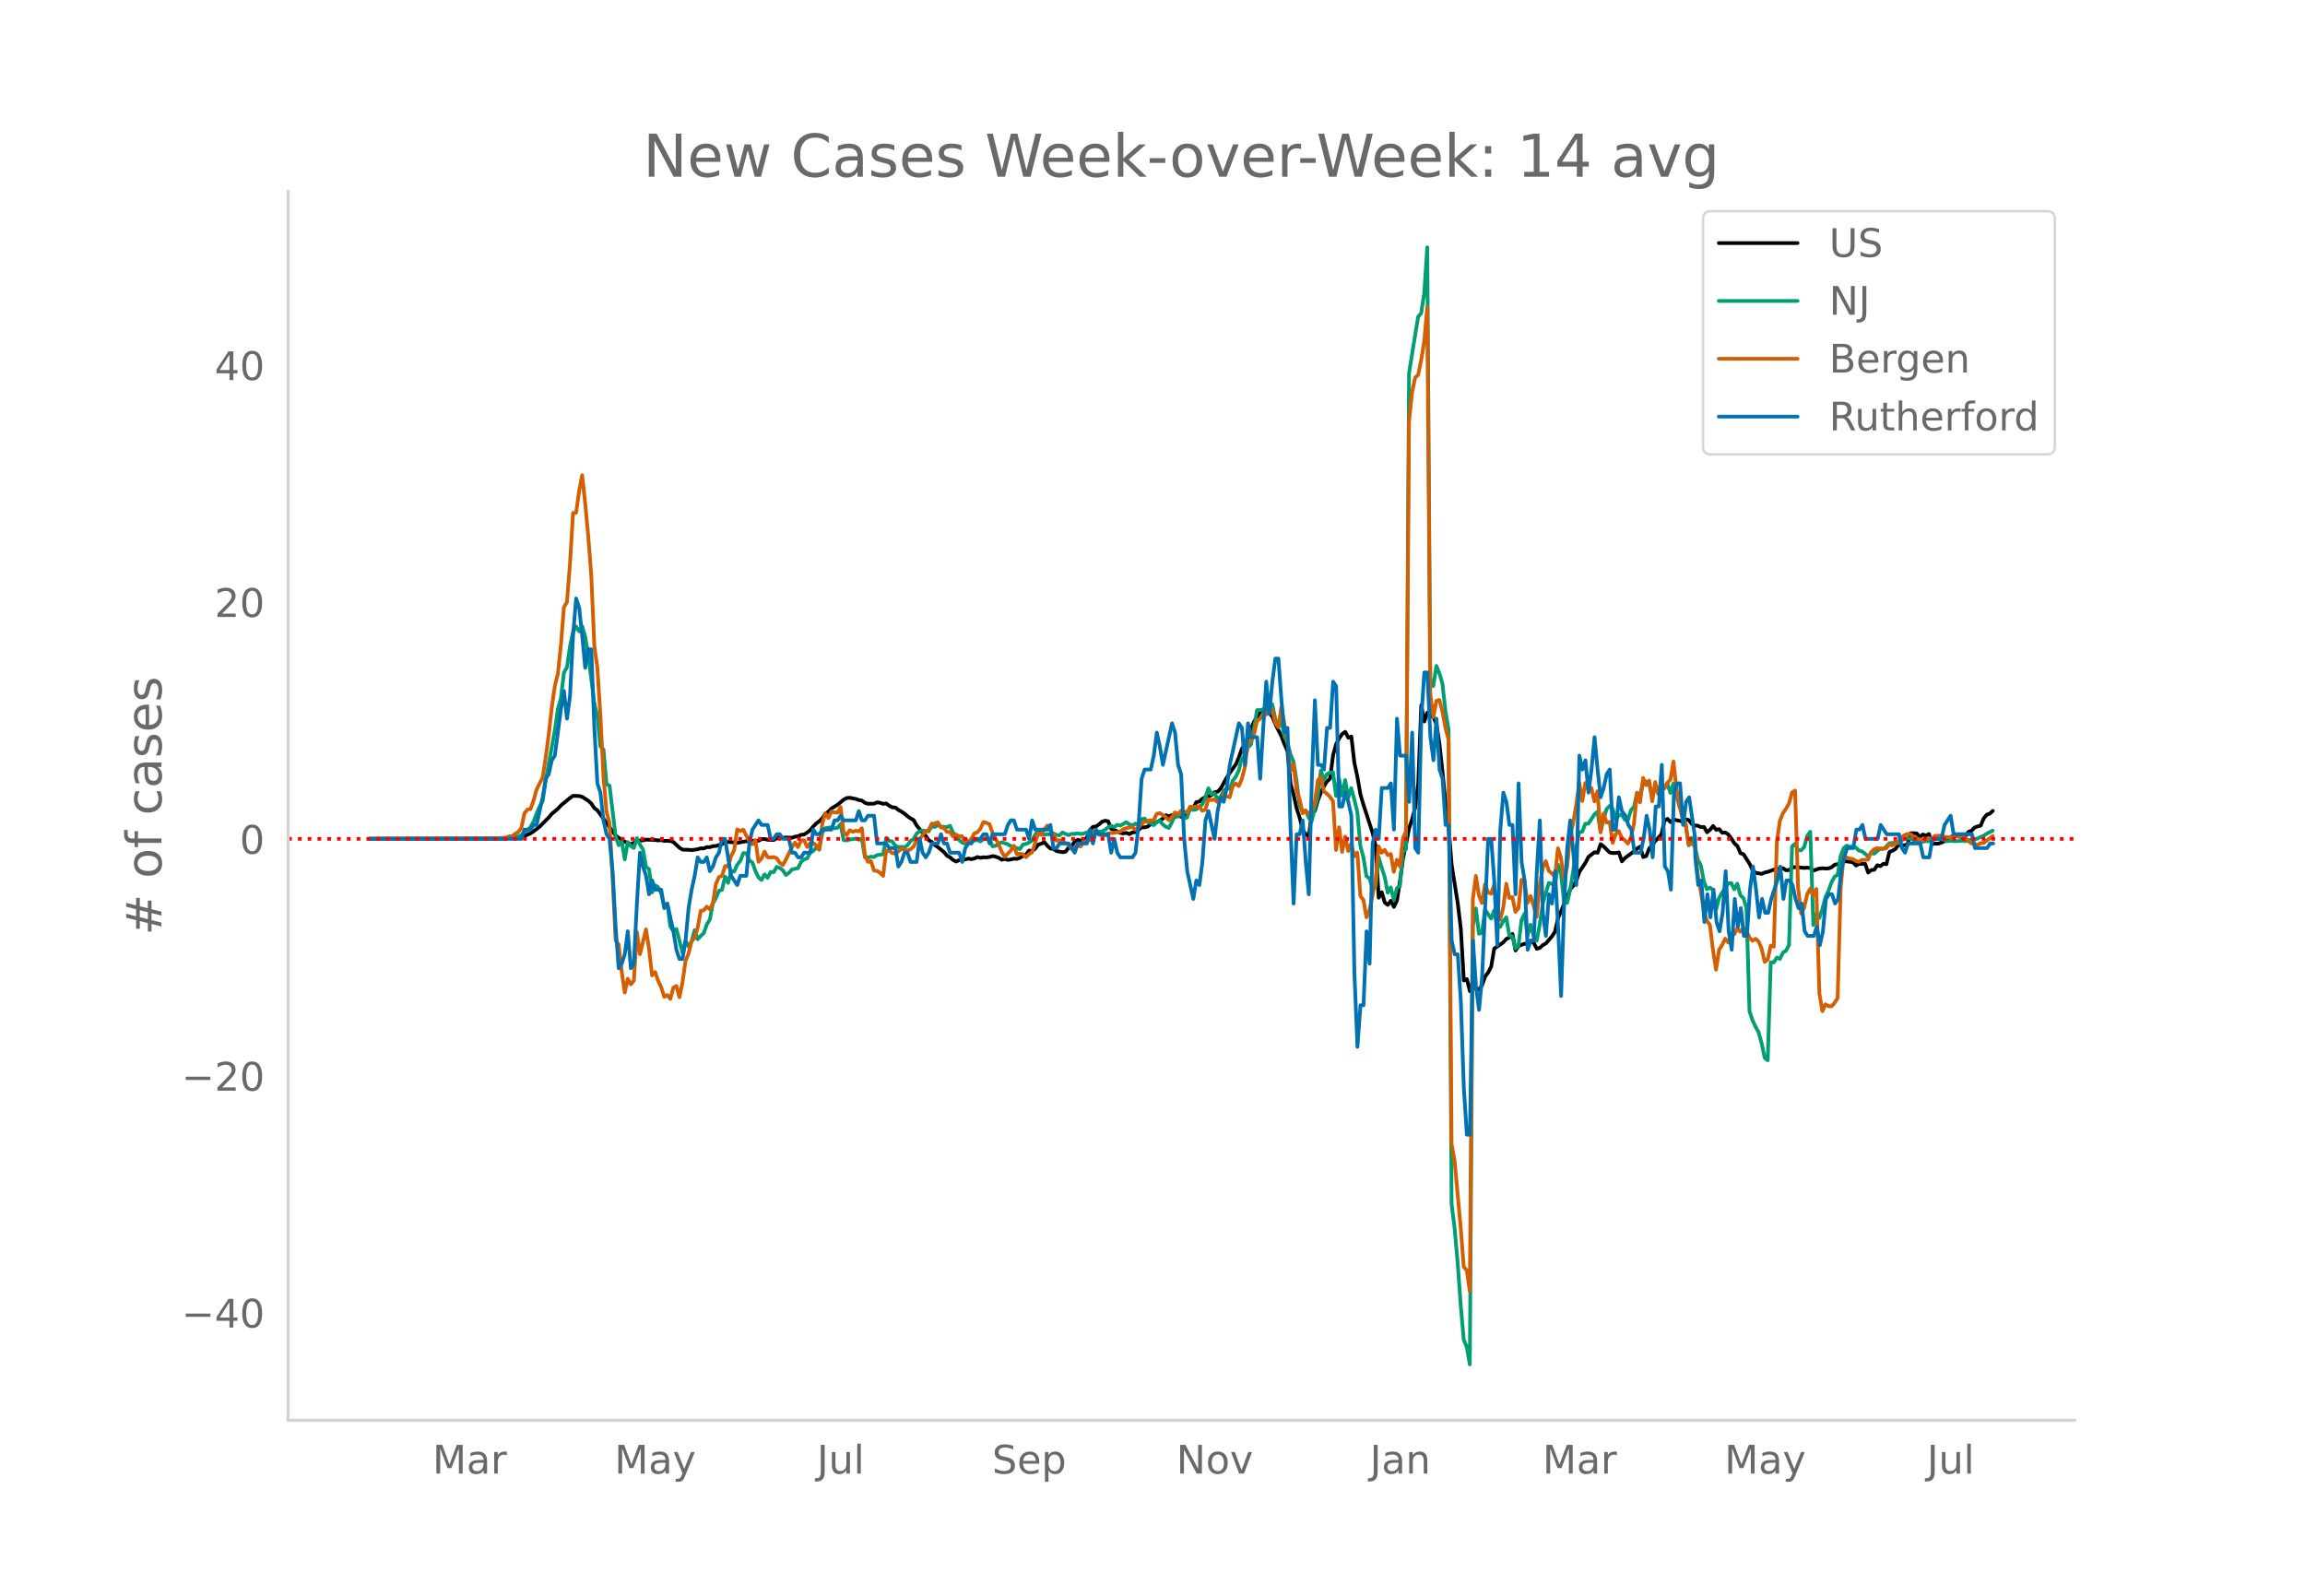 <svg height="864" viewBox="0 0 936 648" width="1248" xmlns="http://www.w3.org/2000/svg" xmlns:xlink="http://www.w3.org/1999/xlink"><defs><style>*{stroke-linecap:butt;stroke-linejoin:round}</style></defs><g id="figure_1"><path d="M0 648h936V0H0z" style="fill:#fff" id="patch_1"/><g id="axes_1"><path d="M117 576.72h725.4V77.76H117z" style="fill:none" id="patch_2"/><path clip-path="url(#p130adaa45c)" d="m149.973 340.626 53.102-.113 6.175-.276 1.234-.116 1.235-.228 1.235-.374 2.47-1.121 1.235-.81 2.47-1.898 3.705-3.75 1.235-1.465 2.47-2.065 1.235-1.355 3.704-3.046 1.235-.857 2.47.086 1.235.335 2.47 1.599 1.235 1.105 1.235 1.876 1.235.885 7.41 10.268 2.47 1.75 2.47 1.372 1.234.295 1.235-.427 1.235-.983 1.235.014 1.235-.1 1.235-.291 3.704.17 1.235.17 1.235-.128 1.235.3 1.235-.025 1.235.089 1.235.423 2.47 2.32 1.235.756 2.47.073 1.235.113 2.47-.341 1.234-.39 1.235.074 1.235-.57 1.235.04 1.235-.416 1.235-.068 2.47-.743 1.235-.716 1.235-.169 2.47.172 1.235.178 3.704-.67 1.235.147 1.235-.337 2.47.037 1.235-.69 1.235-.054 1.235.317 2.47.091 1.235-.752 1.235-.504 1.235.415 1.235-.176 2.47.102 1.234-.438 1.235-.164 1.235-.602 1.235-.123 1.235-.793 1.235-.97 1.235-1.47 1.235-1.272 1.235-.887 1.235-1.207 1.235-1.874 1.235-.78 1.235-1.32 2.47-1.505 2.47-2.063 1.234-.658 1.235-.106 2.47.473 1.235.469 1.235.194 1.235.92 1.235.378 2.47-.037 1.235-.546 1.235.19 1.235.428 1.234-.147 1.235.934 1.235.626 1.235.083 1.235.994 1.235.63 1.235.846 1.235 1.048 1.235.887 1.235.668 1.235 2.209 2.47 2.997 1.235 1.24 1.235 1.764 1.234.747 1.235 1.222 1.235.826 2.47 2.016 1.235 1.514 1.235.602 1.235 1.102 1.235.62 1.235-.602 1.235-.041 1.235-.207 1.235-.367 1.235.25 1.235-.288 1.234-.57 1.235.305 1.235-.214 1.235.058 1.235-.188 1.235-.356 1.235.264 1.235.432 1.235.784 1.235-.334 1.235.404 1.235-.184 1.235-.318 1.235.083 1.235-.427 1.234-.78 1.235-.6 1.235-1.568 1.235.168 1.235-.923 1.235-1.673 1.235-.352 1.235-.666 1.235 1.486 1.235 1.157 1.235.149 1.235.829 2.47.502 1.235-.236 1.234-1.637 1.235-.565 1.235-1.97 1.235-.676 1.235.441 1.235-.53 1.235-.674 1.235-3.076 1.235-1.39 1.235-.146 1.235-.861 1.235-1.07 1.235-.423 1.235.252 1.235 3.068 1.234.415 2.47 1.2 1.235.243 1.235-.249 1.235.55 1.235-.732 1.235-.104 1.235-.908 1.235-1.054 1.235.032 1.235-.312 1.235-.919 1.235-.334 2.47-1.21 1.234-.811 1.235-1.31 1.235.417 1.235-.559 1.235.799 1.235-.737 1.235.688 1.235.02 1.235-.99 1.235-2.297 1.235-.22 1.235-2.47 1.235-.237 1.235-1.132 1.234-.687 1.235-.321 1.235-.473 1.235-1.191 1.235-.204 1.235-1.238 2.47-4.47 1.235-1.898 2.47-3.484 1.235-2.852 1.235-3.511 1.235-1.796 1.235-2.801 1.234-3.57 1.235-2.875 2.47-3.563 2.47-.74 1.235.715 1.235 1.632 1.235 3.017 2.47 4.92 1.235 3.255 1.235 2.773 1.235 13.274 1.235 4.364 1.234 5.613 1.235 3.815 1.235 5.033 1.235 1.623 1.235.924 1.235-9.514 1.235-.855 1.235-4.333 1.235-3.16 1.235-2.492 1.235-2.016 1.235-1.071 1.235-9.63 1.235-4.414 1.235-2.339 1.234-1.776 1.235-.872 1.235 2.4 1.235-.474 1.235 10.704 1.235 5.742 1.235 7.11 1.235 4.198 3.705 11.393 1.235 5.41 1.235 20.872 1.235-2.212 1.235 4.2 1.234.928 1.235-1.67 1.235 2.504 1.235-2.62 1.235-7.917 1.235-9.25 1.235-5.653 1.235-6.51 1.235-3.715 1.235-4.614 1.235-9.788 1.235-31.798 1.235 6.557 1.235-3.594 1.235 1.361 1.234.464 1.235 2.913 1.235 8.198 1.235 11.226 1.235 13.029 1.235 9.2 1.235 15.491 2.47 15.479 1.235 10.294 1.235 21.125 1.235-.567 1.235 4.913 1.235-4.287 1.235 3.272 1.234.323 1.235-1.728 1.235-3.556 1.235-1.634 1.235-2.336 1.235-7.376 2.47-1.664 1.235-.89 1.235-1.379 1.235-.568 1.235-1.455 1.235 6.732 1.235-1.825 2.47-.924 1.234.306 1.235-1.446 1.235.797 1.235 2.406 1.235-.37 1.235-1.127 1.235-.7 2.47-2.87 1.235-1.875 1.235-5.555 1.235-2.746 1.235-3.061 1.235-2.73 1.235-3.16 1.234-1.386 1.235-2.013 1.235-3.657 2.47-3.644 1.235-2.434 2.47-1.867 1.235.235 1.235-3.52 1.235.955 2.47 2.453 1.235.192 1.235-.002 1.234-.23 1.235 3.62 1.235-1.351 3.705-2.73 1.235-1.147 1.235-.737 1.235 4.214 1.235-.414 1.235-3.076 1.235-1.418 1.235-1.612 2.47-2.69 1.234-5.587 1.235-.717 1.235 1.33 1.235-1.047 3.705.806 1.235-.87 1.235.26 1.235 1.655 1.235.564 1.235.092 1.235.592 1.235-.087 1.235 2.165 1.234-1.032 1.235-1.531 1.235 1.553 1.235-.28 1.235 1.498 1.235-.116 1.235.788 1.235 1.678 1.235 1.927 1.235 1.122 1.235 2.885 1.235.422 2.47 3.896 1.235 2.564 1.234 1.082 2.47.412 1.235-.542 1.235-.274 3.705-1.341 1.235.255 1.235-.371 1.235.804 1.235-.053 1.235-.998 1.235-.234 2.47.226 1.234.13 1.235-.114 1.235.174 1.235 1.042 1.235-.497 1.235-.357 1.235-.111 1.235.099 1.235-.038 1.235-.496 1.235-1.027 1.235-.198 1.235-.4 1.235-.773 1.234.05 2.47.337 1.235 1.338 1.235-.634 2.47-.074 1.235 3.565 1.235-1.007 1.235-.133 1.235-1.835 1.235.367 1.235-.964 1.235.188 1.235-5.004 1.234-.48 1.235-.769 1.235-1.653 1.235.229 1.235-.028 1.235-.49 1.235-4.386 1.235-.044 1.235.15 1.235 1.385 1.235-.986 1.235.438 1.235-.647 1.235 4.038 1.235-.144 1.234.063 1.235-.422 1.235-.553 1.235-.858 1.235-.568 1.235-1.027 1.235.146 1.235-.223 1.235 1.159 1.235-.74 1.235-1.761 1.235-.429 1.235-1.282 1.235-.492 1.235-.29 1.234-2.919 1.235-1.543 1.235-.422 1.235-1.115h0" style="fill:none;stroke:#000;stroke-linecap:round;stroke-width:1.5" id="line2d_1"/><path clip-path="url(#p130adaa45c)" d="m149.973 340.624 54.337-.104 3.705-.251 2.47-.623 1.234-.58 1.235-1.165 1.235-.533 1.235-1.605 1.235-2.14 1.235-3.275 1.235-2.843 1.235-2.17 1.235-8.358 3.705-20.368 1.235-8.69 1.235-4.414 1.234-10.37 1.235-2.161 1.235-8.571 1.235-5.86 1.235-2.181 1.235 2 1.235-2.04 1.235 4.279 1.235 7.391 2.47 19.56 1.235 5.283 1.235 12.264 1.235 1.219 1.235 14.105 1.234.635 2.47 20.526 1.235 3.624 1.235-1.686 1.235 7.445 1.235-7 1.235 1.616 1.235.77 1.235-4.023 1.235 2.646 1.235 1.95 1.235 7.066 1.235.986 1.235 9.41 1.234-2.87 1.235.735 1.235 2.592 1.235 5.4 1.235-1.22 1.235 9.218 1.235 1.856 1.235-.866 2.47 9.607 1.235-4.807 1.235 2.37 1.235-2.281 1.235-4.39 1.235 3.67 1.234-1.365 1.235-1.106 1.235-3.547 1.235-2.011 1.235-6.498 1.235-2.212 1.235-2.96 1.235-.374 1.235-5.357 1.235 2.533 1.235-4.734 1.235.162 1.235-2.765 1.235-1.547 1.235-3.195 1.234.043 1.235 2.927 1.235.855 1.235 3.52 1.235 2.53 1.235 1.04 1.235-2.29 1.235 1.435 1.235-2.425 1.235.1 1.235-2.123 1.235.41 1.235.928 1.235 1.915 1.235-.843 1.234-1.37 2.47-.53 1.235-2.548 1.235-1.021 1.235-.402 1.235-2.313 1.235-.74 1.235-1.252 1.235.564 1.235-6.753 1.235-1.767 1.235-.26 1.235.016 1.235.279 1.235-.202 1.234-1.454 1.235 6.428 1.235.167 1.235-.406 1.235-.109 1.235-.263 1.235.48 1.235-.426 1.235 7.554 1.235.105 1.235-.345 1.235.12 1.235-.766 2.47-.328 1.234-6.653 1.235 1.184 1.235.27 1.235 1.664 1.235.63 1.235-.108 1.235.178 1.235-.844 1.235-1.686 1.235-.812 1.235-2.19 1.235-.982 1.235-.247 2.47.298 1.234-2.089 1.235.294 1.235-.72 1.235.546 2.47.244 1.235-.585 1.235 2.855 1.235.97 1.235 1.985 1.235 1.064 1.235.394 1.235-.089 1.235-1.238 1.235.085 1.234-.208 1.235.568 1.235-.924 1.235-.054 1.235.15 1.235 2.808 1.235-.193 1.235-.975 1.235-.433 1.235.314 1.235.452 1.235.762 1.235.29 1.235.55 1.235.347 1.234-1.833 1.235-.27 1.235-.546 1.235-.781 1.235-2.425 1.235-1.435 1.235 1.063 1.235.445 1.235-.27 1.235.092 1.235-.402 1.235.623 1.235.166 1.235-1.176 1.235.607 1.234.472 1.235-.506 1.235.042 1.235-.286 1.235.302 1.235-.14 1.235-.526 1.235-.29 1.235-.166 1.235.012 1.235.197 1.235-.14 1.235-.638 1.235-1.001 1.235-.639 1.234.5 1.235-.925 1.235.367 2.47-1.407 1.235.881 1.235.41 1.235-.707 1.235.839 1.235-2.665 1.235-.248 1.235 1.44 1.235.463 1.235.809 1.235-1.273 1.234-.503 1.235 1.459 1.235.955 1.235.491 1.235-2.305 1.235-2.982 1.235.669 1.235-1.122 1.235 1.907 1.235-.425 1.235-4.092 1.235 1.048 1.235-.255 1.235-1.16 1.235-.813 1.234-2.765 1.235-3.814 1.235 2.382 1.235-.348 1.235 2.209 1.235-.685 1.235-2.638 1.235-.854 1.235.193 1.235-3.342 1.235-1.609 1.235-2.576 1.235-5.005 1.235.07 1.235-4.417 1.234-1.18 1.235-6.563 1.235-7.391 1.235-.035 1.235-.279 1.235-.835 1.235-1.075 1.235-.17 1.235 5.89 1.235 3.249 1.235-2.6 1.235 6.591 1.235 2.387 1.235 4.792 1.235 2.967 1.234 7.805 1.235 10.265 1.235 2.135 1.235-.317 1.235 2.881 1.235 1.431 1.235-5.179 1.235-4.664 1.235-10.68 1.235 3.826 1.235-2.402 1.235-.6 1.235-.139 1.235 9.6 1.235-6.896 1.234 6.757 1.235-6.289 1.235 7.12 1.235-3.844 1.235 4.583 1.235 5.114 1.235 13.811 1.235 4.526 1.235 7.735 1.235.901 1.235 4.07 1.235-.473 1.235-12.288 1.235 4.286 1.235 3.786 1.234 6.429 1.235-2.182 1.235 5.14 1.235-4.861 1.235-.754 1.235-13.774 1.235-1.272 1.235-193.292 3.705-22.936 1.235-1.376 1.235-8.092 1.235-18.685 1.235 175.318 1.234 2.831 1.235-8.188 1.235 3.013 1.235 4.243 1.235 11.31 1.235 7.194 1.235 192.738 1.235 9.925 1.235 13.82 1.235 17.122 1.235 14.253 1.235 2.904 1.235 7.117 1.235-178.091 1.235-7.067 1.234 10.27 1.235-.33 1.235-9.445 2.47 3.62 1.235-3.31 1.235 6.447 1.235.232 1.235-2.27 1.235-1.574 1.235 7.399 1.235.356 1.235 4.811 1.235-1.075 1.235-10.397 1.234-2.587 1.235 8.826 1.235-4.336 1.235 4.564 1.235 1.888 1.235-6.506 1.235-8.656 2.47-8.312 1.235.445 1.235.7 1.235-8.56 1.235 3.49 1.235 11.796 1.235.263 1.235-5.101 1.234-7.775 1.235-9.758 1.235-6.01 1.235-.29 1.235-3.226 1.235.008 2.47-3.795 1.235-1.032 1.235 8.099 1.235-5.075 1.235-4.158 1.235-1.245 1.235 1.18 1.235 4.3 1.234-1.667 1.235-.297 1.235 2.088 1.235.14 1.235-4.023 1.235-1.342 1.235-5.628 1.235.782 1.235-4.502 1.235-.964 1.235 1.16 1.235 4.445 1.235-2.665 1.235 1.5 1.235-1.844 1.234.174 1.235-1.853 1.235 3.733 1.235-3.891 2.47 9.704 1.235 2.444 1.235 4.328 1.235 8.691 1.235-3.052 1.235 2.894 1.235 5.967 1.235 2.333 1.235 6.501 1.235 3.191 1.234-.665 1.235.967 1.235 8.037 1.235-4.865 1.235-2.104 2.47-3.725 1.235-.178 1.235 2.557 1.235-2.275 1.235 4.684 1.235 1.133 1.235 4.027 1.235 41.9 1.235 3.7 1.234 2.654 1.235 2.212 1.235 4.506 1.235 5.868 1.235.998 1.235-39.765 1.235.02 1.235-1.958 1.235.553 1.235-2.54 1.235-.774 1.235-2.305 1.235-40.059 1.235-1.052 1.235 2.626 1.234-.004 1.235-1.288 1.235-4.602 1.235-1.648 1.235 37.873 1.235-4.656 1.235 1.779 1.235-3.729 1.235-4.715 1.235-2.595 1.235-3.446 1.235-2.263 1.235-.723 1.235-7.712 1.235-3.164 1.234-.998 1.235.46 1.235-.058 1.235.39 1.235 1.22 1.235.309 1.235.951 1.235 1.168 1.235-1.435 1.235.267 2.47-2.127 1.235.155 1.235-.882 1.235-1.42 1.234-.054 1.235-.205 1.235.279 1.235-1.103 1.235-.855 1.235-.034 1.235.135 1.235.557 1.235.1 1.235.391 1.235.213 1.235-.286 1.235.104 1.235-.394 1.235-.534 2.47.035 1.234.24 1.235.665 1.235-.194 2.47.143 2.47-.208 1.235.197 2.47-.704 1.235-.02 1.235-.355 1.235-.638 1.234-.476 1.235-.84 2.47-1.253h0" style="fill:none;stroke:#009e73;stroke-linecap:round;stroke-width:1.5" id="line2d_2"/><path clip-path="url(#p130adaa45c)" d="m149.973 340.624 48.162-.11 6.175-.295 1.235-.11 1.235-.516h1.235l1.235-1.032 1.234-.774 1.235-1.622 1.235-5.933 1.235-1.474 1.235-.221 1.235-3.427 1.235-4.496 2.47-4.902 1.235-8.18 1.235-9.25 1.235-11.02 1.235-8.696 1.235-4.902 1.235-11.571 1.234-15.552 1.235-2.063 1.235-15.736 1.235-20.453 1.235-.074 1.235-8.807 1.235-6.45 1.235 11.535 1.235 13.23 1.235 16.067 1.235 28.487 1.235 8.881 1.235 19.458 1.235 24.765 1.235 14.225 1.234 4.643 1.235 22.074 1.235 25.612 1.235 1.548 1.235 10.982 1.235 8.587 1.235-5.602 1.235 2.285 1.235-1.548 1.235-19.716 1.235 8.992 2.47-10.06 1.235 7.96 1.235 10.724 1.234-1.364 1.235 3.575 1.235 2.58 1.235 3.906 1.235-.737 1.235 1.584 1.235-4.532 1.235-.738 1.235 4.57 1.235-6.007 1.235-8.66 1.235-3.059 1.235-4.938 1.235-1.474 1.235-4.017 1.234-6.891 1.235-.221 1.235-1.511 1.235 1.142 1.235-2.653 1.235-7.739 1.235-2.764 1.235-.479 1.235-3.943 1.235.11 1.235-4.2 1.235-2.396 1.235-8.44 1.235.738 1.235-.627 2.47 4.828 1.234 1.142 1.235-1.695 1.235 8.771 1.235-1.29 1.235-2.837 1.235 2.284 1.235.11 1.235-.183 1.235.479 1.235 1.842 1.235.958 1.235-2.21 2.47-5.123 1.234-1.806 1.235 1.843 1.235-2.654 1.235-.147 1.235 2.727 1.235-1.548 1.235-.037 1.235.922 1.235 1.842 1.235-10.76 1.235-4.054 1.235 1.88 1.235-2.654 1.235.368 1.235.074 1.234-2.248 1.235 10.135 1.235 1.216 1.235-1.917 1.235.627 1.235-.442 1.235.22 1.235-1.215 1.235 10.65 1.235 2.985 1.235-.295 1.235 3.833 1.235.147 1.235.774 1.235 1.253 1.234-10.282 1.235.037 1.235.958 1.235.258 1.235-.921 1.235-1.069 1.235.295 1.235.442 1.235-.553 1.235-.995 1.235-2.653 1.235-.368 1.235-1.77 1.235-1.473 1.235-.516 1.234-2.617 1.235.037 1.235-.59 1.235 2.1 1.235.222 1.235 1.548 1.235.074 1.235 1.768 1.235-.663 1.235.627h1.235l1.235 2.248 1.235-.222 1.235-.884 1.235-2.285 1.234-.479 1.235-1.437 1.235-2.727 1.235.331 1.235.59 1.235 3.538 2.47 4.606 1.235 2.985 1.235 2.064 2.47-2.506 1.235-1.953 1.235 3.464 1.235-.258 1.234.184 1.235 1.253 1.235-1.29 1.235-.7 2.47-7.628 1.235.553 1.235-2.248 1.235-1.511 1.235 1.99 1.235 1.327 1.235 2.763 1.235-.147 1.235.184 1.235 1.069 1.234.59 1.235 1.695 1.235-.553 1.235-.737 1.235.258 1.235-2.174 1.235.147 1.235-.553 1.235-3.206 1.235.332 1.235.663 1.235.295 1.235.037 1.235-.81 2.47-.259 2.47-.516 1.234-.958 1.235-.405 2.47-.516 1.235 1.142 1.235-.774 1.235-1.584 1.235-.848 1.235-.405 2.47-.295 1.235-2.543 1.234-.295 1.235.737 1.235.922 1.235 1.216 1.235-1.253 1.235-1.917 1.235.774 1.235-1.437 1.235.442 1.235.185 1.235-2.285 1.235.147 1.235-.22 1.235.073 1.235 1.658 1.234-.368 1.235-4.386 1.235.442 1.235-.294 1.235 1.068 1.235-1.105 1.235-2.432 1.235 1.253 1.235.331 1.235-4.496 1.235-1.105 1.235 1.068 1.235-2.91 1.235-4.755 1.235-10.024 1.234-.663 1.235-2.616 1.235-5.565 1.235-.737 1.235-2.285 1.235.48 1.235-2.433 1.235.553 1.235 5.343 1.235 1.77 1.235-8.219 2.47 13.71 1.235 12.123 1.235-2.506 1.234 10.54 1.235 3.538 1.235 5.749 1.235-1.106 1.235 1.511 1.235-1.842 1.235-2.875 1.235-9.065 1.235-1.511 1.235 5.97 1.235.958 1.235 1.216 1.235 1.843 1.235 19.752 1.235-9.213 1.234 9.987 1.235-6.191 1.235 5.823 1.235-3.022 1.235 5.196 1.235-1.511 1.235 17.652 1.235 1.585 1.235 7.038 1.235-2.985 2.47-12.05 1.235-13.783 1.235 2.617 1.235-1.18 1.234 2.138 1.235-.48 1.235 7.26 1.235-4.9 1.235 2.763 1.235-11.535 1.235-2.763 1.235-166.313 1.235-11.83 1.235-6.044 1.235-1.179 1.235-5.97 1.235-7.665 1.235-13.746 1.235 156.916 1.234 9.508 1.235-6.634 1.235-.405 1.235 4.754 1.235 6.707 1.235 4.606 1.235 164.213 1.235 6.891 2.47 27.123 1.235 15.92 1.235 1.437 1.235 8.44 1.235-159.164 1.235-9.471 1.234 7.886 1.235 3.096 1.235-7.629 1.235 3.354 1.235.516 1.235-3.612 1.235 10.65 1.235 3.538 1.235-4.975 1.235-9.655 1.235 5.786 1.235-.369 1.235 6.007 1.235-1.474 1.235-11.534 1.234.59 1.235 8.733 1.235-2.727 1.235 4.017 1.235 4.459 1.235-12.825 1.235-7.112 1.235-2.727 1.235 4.017 1.235.958 1.235 1.437 1.235-11.608 1.235 3.98 1.235 8.292 1.235-4.68 1.235-12.604 1.234-5.38 1.235-7.113 1.235-9.213 1.235 7.518 1.235-7.334 1.235 2.506 1.235-.479 1.235 5.454 1.235-4.127 1.235 16.73 1.235-7.701 1.235 3.722 1.235-.258 1.235 8.439 1.235-3.575 1.234-1.179 1.235 2.727 1.235.995 1.235 1.364 1.235-2.47 1.235-5.527 1.235-12.677 1.235 3.906 1.235-9.913 1.235 2.911 1.235-1.843 1.235 8.44 1.235-7.85 1.235 4.901 1.235-4.496 1.234 2.138 1.235-2.285 1.235-1.18 1.235-7.406 1.235 11.313 1.235 6.78 1.235 5.344 1.235 2.248 1.235 7.924 1.235-.111 1.235.553 1.235 12.05 1.235 6.707 1.235 8.108 1.235 3.722 1.234 1.842 1.235 10.172 1.235 7.923 1.235-8.07 1.235-1.954 1.235-2.58 1.235 1.511 1.235-3.5 1.235.184 1.235-2.396 1.235 1.364 1.235-1.548 1.235 1.069 1.235 2.874 1.235 1.29 1.234-.81 1.235 1.105 1.235 2.911 1.235 5.344 1.235-.922 1.235-5.675 1.235.442 1.235-42.6 1.235-8.476 1.235-3.096 1.235-1.843 1.235-2.137 1.235-4.46 1.235-.773 1.235 39.579 1.234 10.355 1.235-2.395 1.235-5.49 1.235-2.212 1.235 2.838 1.235-2.727 1.235 42.49 1.235 7.15 1.235-2.802 1.235.7 1.235.111 1.235-1.4 1.235-1.953 1.235-44.554 1.235-13.451 1.234.995 1.235.368 1.235.184 1.235.774 1.235.369 1.235-.774 2.47-.11 1.235-3.096 1.235-1.106 1.235-.479 1.235.369 2.47-.332 1.235-1.585 1.234.443 2.47-1.364 1.235-1.843 1.235-.958 1.235-.479 1.235.11 1.235 1.033 1.235.663 2.47.737 2.47-.848 1.235.258 1.235-1.179 2.47-.11 1.234.516 2.47.184 2.47-.48 1.235.332 1.235-.258 1.235.553 1.235 1.327 1.235.995 1.235.147 1.235.48 1.235-.738 1.234-.073 2.47-1.843 1.235-1.032h0" style="fill:none;stroke:#d55e00;stroke-linecap:round;stroke-width:1.5" id="line2d_3"/><path clip-path="url(#p130adaa45c)" d="M149.973 340.624h61.746l1.235-3.753h2.47l1.235-1.877h1.235l2.47-11.262 1.235-7.508 1.235-1.877 1.235-5.63 1.235-1.877 2.47-18.77 1.234-7.507 1.235 11.261 1.235-9.385 1.235-24.4 1.235-15.015 1.235 3.754 1.235 11.261 1.235 13.139 1.235-7.508h1.235l1.235 31.908 1.235 22.523 1.235 3.754 1.235 11.262 1.235 5.63 1.234 1.877 1.235 13.139 1.235 22.523 1.235 16.893 1.235-1.877 1.235-3.754 1.235-9.385 1.235 15.016 1.235-1.877 1.235-24.4 1.235-20.647 1.235 5.631 1.235 3.754 1.235 7.508 1.235-5.631 1.234 3.754h2.47l1.235 7.507 1.235-1.877 2.47 11.262 1.235 7.508 1.235 3.754h1.235l1.235-7.508 1.235-13.139 1.235-7.507 1.235-5.631 1.235-7.508 1.234 1.877h1.235l1.235-1.877 1.235 5.63 1.235-1.876 1.235-3.754 1.235-1.877 1.235-5.63h1.235l2.47 15.015 2.47 3.754 1.235-3.754h2.47l1.234-13.139 1.235-5.63 2.47-3.754 1.235 1.877h2.47l1.235 5.63h1.235l1.235-1.877h1.235l1.235 1.877h2.47l1.234 5.631h1.235l1.235 1.877h1.235l1.235-1.877h2.47l1.235-9.384 1.235 1.876h1.235l1.235-1.876h3.705l1.235-3.754h1.235l1.234-1.877 1.235 1.877h4.94l1.235-3.754 1.235 3.754h1.235l1.235-1.877h2.47l1.235 11.261h3.704l1.235 1.877h2.47l1.235 7.508 1.235-1.877 1.235-3.754h1.235l1.235 3.754h2.47l1.235-9.385 1.235 5.631 1.235 1.877 1.235-1.877 1.234-3.754h2.47l1.235-3.754 1.235 3.754h1.235l1.235 3.754h3.705l1.235 3.754 1.235-5.63 1.235-1.878h1.235l1.235-1.877h2.47l1.234-1.877h1.235l1.235 3.754 1.235-3.754h4.94l1.235-3.753 1.235-1.877h1.235l1.235 3.754h3.704l1.235 3.753 1.235-7.507 1.235 3.754h4.94l1.235-1.877 1.235 9.384h1.235l1.235-1.877h3.704l2.47 3.754 1.235-3.754h3.705l1.235-5.63 1.235 5.63 1.235-5.63 1.235 1.876h3.705l1.235 7.508 1.234-5.63 1.235 5.63 1.235 1.877h4.94l1.235-1.877 1.235-11.261 1.235-18.77 1.235-3.754h2.47l1.235-5.63 1.235-9.385 1.234 5.63 1.235 7.508 3.705-16.892 1.235 3.754 1.235 13.138 1.235 3.754 1.235 26.277 1.235 13.139 2.47 11.262 1.235-7.508 1.235 1.877 1.235-9.385 1.234-16.892 1.235-3.754 2.47 11.261 1.235-11.261 1.235-5.631 1.235 1.877 1.235-5.63 1.235-9.386 3.705-16.892 1.235 1.877 1.235 15.015 1.235-16.892 1.234 5.63h2.47l1.235 16.893 1.235-20.646 1.235-18.77 1.235 13.14 1.235-13.14 1.235-9.384h1.235l1.235 16.892 1.235 13.139 1.235-1.877 1.235 41.293 1.235 30.03 1.234-28.154h1.235l1.235-5.63 1.235 16.892 1.235 13.139 1.235-46.924 1.235-31.908 1.235 26.277h1.235l1.235 1.877 1.235-16.892h1.235l1.235-18.77 1.235 1.878 1.235 48.8h1.234l1.235-5.63 1.235 3.753 1.235 5.63 1.235 63.816 1.235 30.031 1.235-16.892h1.235l1.235-30.03 1.235 13.138 1.235-48.8 1.235-5.631 1.235 3.753 1.235-20.646h2.47l1.234-1.877 1.235 18.77 1.235-45.047 1.235 15.016h2.47l1.235 18.769 1.235-28.154 1.235 46.923 1.235 1.877 1.235-54.43 1.235-18.77h1.235l1.235 26.277 1.234 9.385 1.235-16.893 1.235 20.646 1.235 3.754 1.235 18.77h1.235l1.235 46.923 1.235 5.63h1.235l1.235 18.77 1.235 35.662 1.235 18.77h1.235l1.235-78.832 1.235 18.77 1.234 9.384 1.235-13.139 2.47-56.308h1.235l1.235 16.893 1.235 26.277 1.235-46.923 1.235-15.016 1.235 3.754 1.235 9.385h1.235l1.235 28.154 1.235-45.047 1.235 31.908 1.234 7.508 1.235 28.154 1.235-3.754h1.235l1.235-28.154 1.235-20.646 1.235 37.538 1.235 9.385 1.235-16.892 1.235 3.753 1.235-13.138 1.235 22.523 1.235 28.154 1.235-37.539 1.235-22.523 1.235-11.261 2.47 26.277 1.234-52.554 1.235 5.63 1.235-3.753 1.235 13.138 1.235-9.385 1.235-13.138 1.235 13.138 1.235 11.262 1.235-3.754 1.235-5.63 1.235-1.878 1.235 24.4h1.235l1.234-13.138 1.235 5.63L660 331.24l1.235 3.754 1.235 1.877 1.235 9.384h2.47l1.235-5.63 1.235-9.385 1.235 5.63 1.235 11.262 1.235-20.646h1.235l1.235-16.893 1.234 41.293 1.235 1.877 1.235 7.508 1.235-39.416 1.235-3.754h1.235l1.235 16.893 1.235-9.385 1.235-1.877 2.47 16.892v7.508l1.235 11.262 1.235-1.877 1.235 16.892 1.235-11.261 1.234 9.384 1.235-11.261 1.235 13.138 1.235 3.754 1.235-7.508 1.235-16.892 1.235 24.4 1.235 7.508 1.235-20.646 1.235 11.261 1.235-7.508 1.235 11.262h1.235l1.235-18.77 1.235-9.384 1.234 9.385 1.235 11.261 1.235-7.507 1.235 5.63h1.235l1.235-5.63 2.47-7.508 1.235-5.631 1.235 13.139 1.235-7.508h1.235l1.235 1.877 1.235 5.63 1.235 3.754 1.234-1.877 1.235 11.262 1.235 1.877h2.47l1.235-3.754 1.235 7.508 1.235-5.63 1.235-13.14 1.235-1.876h1.235l1.235 3.753 1.235-1.876 1.235-11.262 1.235-5.63 1.234-3.755h2.47l1.235-7.507h1.235l1.235-1.877 1.235 5.63h4.94l1.235-5.63 2.47 3.753h4.94l1.234 5.631 1.235 1.877 1.235-3.754h4.94l1.235 5.631h2.47l1.235-7.508h3.704l1.235-5.63 2.47-3.754 1.235 7.507h7.41l1.235 5.631h4.94l1.234-1.877h1.235" style="fill:none;stroke:#0072b2;stroke-linecap:round;stroke-width:1.5" id="line2d_4"/><path clip-path="url(#p130adaa45c)" d="M117 340.624h725.4" style="fill:none;stroke:red;stroke-dasharray:1.5,2.475;stroke-dashoffset:0;stroke-width:1.5" id="line2d_5"/><path d="M117 576.72V77.76" style="fill:none;stroke:#d3d3d3;stroke-linecap:square;stroke-linejoin:miter;stroke-width:1.25" id="patch_3"/><path d="M117 576.72h725.4" style="fill:none;stroke:#d3d3d3;stroke-linecap:square;stroke-linejoin:miter;stroke-width:1.25" id="patch_4"/><g id="matplotlib.axis_1"><g id="xtick_1"><g style="fill:#696969" transform="matrix(.16 0 0 -.16 175.632 598.378)" id="text_1"><defs><path d="M9.813 72.906h14.703l18.593-49.61 18.703 49.61h14.704V0H66.89v64.016l-18.797-50h-9.907l-18.796 50V0H9.813z" id="DejaVuSans-77"/><path d="M34.281 27.484q-10.89 0-15.093-2.484-4.204-2.484-4.204-8.5 0-4.781 3.157-7.594 3.156-2.797 8.562-2.797 7.485 0 12 5.297 4.516 5.297 4.516 14.078v2zm17.922 3.72V0H43.22v8.297Q40.14 3.328 35.547.953q-4.594-2.375-11.234-2.375-8.391 0-13.36 4.719Q6 8.016 6 15.922q0 9.219 6.172 13.906 6.187 4.688 18.437 4.688h12.61v.89q0 6.203-4.078 9.594-4.078 3.39-11.453 3.39-4.688 0-9.141-1.124-4.438-1.125-8.531-3.375v8.312q4.921 1.906 9.562 2.844 4.64.953 9.031.953 11.875 0 17.735-6.156 5.86-6.14 5.86-18.64z" id="DejaVuSans-97"/><path d="M41.11 46.297q-1.516.875-3.297 1.281Q36.03 48 33.89 48q-7.625 0-11.703-4.953-4.079-4.953-4.079-14.234V0H9.08v54.688h9.03v-8.5q2.844 4.984 7.375 7.39Q30.031 56 36.531 56q.922 0 2.047-.125 1.125-.11 2.484-.36z" id="DejaVuSans-114"/></defs><use xlink:href="#DejaVuSans-77"/><use x="86.279" xlink:href="#DejaVuSans-97"/><use x="147.559" xlink:href="#DejaVuSans-114"/></g></g><g id="xtick_2"><g style="fill:#696969" transform="matrix(.16 0 0 -.16 249.516 598.378)" id="text_2"><defs><path d="M32.172-5.078q-3.797-9.766-7.422-12.735-3.61-2.984-9.656-2.984H7.906v7.516h5.282q3.703 0 5.75 1.765Q21-9.766 23.483-3.219l1.61 4.094-22.11 53.813H12.5l17.094-42.766 17.093 42.766h9.516z" id="DejaVuSans-121"/></defs><use xlink:href="#DejaVuSans-77"/><use x="86.279" xlink:href="#DejaVuSans-97"/><use x="147.559" xlink:href="#DejaVuSans-121"/></g></g><g id="xtick_3"><g style="fill:#696969" transform="matrix(.16 0 0 -.16 331.735 598.378)" id="text_3"><defs><path d="M9.813 72.906h9.859V5.078q0-13.187-5-19.14-5-5.954-16.094-5.954h-3.75v8.297h3.078q6.531 0 9.219 3.672Q9.813-4.39 9.813 5.078z" id="DejaVuSans-74"/><path d="M8.5 21.578v33.11h8.984V21.922q0-7.766 3.016-11.656 3.031-3.875 9.094-3.875 7.265 0 11.484 4.64 4.234 4.64 4.234 12.656v31h8.985V0h-8.984v8.406Q42.047 3.422 37.718 1q-4.313-2.422-10.032-2.422-9.421 0-14.312 5.86Q8.5 10.296 8.5 21.578zM31.11 56z" id="DejaVuSans-117"/><path d="M9.422 75.984h8.984V0H9.422z" id="DejaVuSans-108"/></defs><use xlink:href="#DejaVuSans-74"/><use x="29.492" xlink:href="#DejaVuSans-117"/><use x="92.871" xlink:href="#DejaVuSans-108"/></g></g><g id="xtick_4"><g style="fill:#696969" transform="matrix(.16 0 0 -.16 402.873 598.378)" id="text_4"><defs><path d="M53.516 70.516V60.89q-5.61 2.687-10.594 4-4.984 1.328-9.625 1.328-8.047 0-12.422-3.125t-4.375-8.89q0-4.845 2.906-7.313 2.907-2.453 11.016-3.97l5.953-1.218q11.031-2.11 16.281-7.406 5.25-5.297 5.25-14.172 0-10.61-7.11-16.078-7.093-5.469-20.812-5.469-5.172 0-11.015 1.172Q13.14.922 6.89 3.219v10.156q6-3.36 11.765-5.078 5.766-1.703 11.328-1.703 8.438 0 13.032 3.312 4.593 3.328 4.593 9.485 0 5.359-3.297 8.39-3.296 3.032-10.812 4.547L27.484 33.5q-11.03 2.188-15.968 6.875-4.922 4.688-4.922 13.047 0 9.672 6.812 15.234 6.813 5.563 18.766 5.563 5.14 0 10.453-.938 5.328-.922 10.89-2.765z" id="DejaVuSans-83"/><path d="M56.203 29.594v-4.39H14.891q.593-9.282 5.593-14.142 5-4.859 13.938-4.859 5.172 0 10.031 1.266 4.86 1.265 9.656 3.812v-8.5Q49.266.734 44.187-.344 39.11-1.422 33.892-1.422q-13.094 0-20.735 7.61-7.64 7.625-7.64 20.625 0 13.421 7.25 21.296Q20.016 56 32.328 56q11.031 0 17.453-7.11 6.422-7.093 6.422-19.296zm-8.984 2.64q-.094 7.36-4.125 11.75-4.032 4.407-10.672 4.407-7.516 0-12.031-4.25-4.516-4.25-5.203-11.97z" id="DejaVuSans-101"/><path d="M18.11 8.203v-29H9.077v75.484h9.031v-8.296q2.844 4.875 7.157 7.234Q29.594 56 35.594 56q9.968 0 16.187-7.906 6.235-7.907 6.235-20.797T51.78 6.484q-6.218-7.906-16.187-7.906-6 0-10.328 2.375-4.313 2.375-7.157 7.25zm30.578 19.094q0 9.906-4.079 15.547-4.078 5.64-11.203 5.64-7.14 0-11.218-5.64-4.079-5.64-4.079-15.547 0-9.906 4.078-15.547 4.079-5.64 11.22-5.64 7.124 0 11.202 5.64t4.078 15.547z" id="DejaVuSans-112"/></defs><use xlink:href="#DejaVuSans-83"/><use x="63.477" xlink:href="#DejaVuSans-101"/><use x="125" xlink:href="#DejaVuSans-112"/></g></g><g id="xtick_5"><g style="fill:#696969" transform="matrix(.16 0 0 -.16 477.67 598.378)" id="text_5"><defs><path d="M9.813 72.906h13.28l32.329-60.984v60.984h9.562V0h-13.28L19.39 60.984V0H9.813z" id="DejaVuSans-78"/><path d="M30.61 48.39q-7.22 0-11.422-5.64-4.204-5.64-4.204-15.453 0-9.813 4.172-15.453 4.188-5.64 11.453-5.64 7.188 0 11.375 5.655 4.203 5.672 4.203 15.438 0 9.719-4.203 15.406-4.187 5.688-11.375 5.688zm0 7.61q11.718 0 18.406-7.625 6.703-7.61 6.703-21.078 0-13.422-6.703-21.078-6.688-7.64-18.407-7.64-11.765 0-18.437 7.64-6.656 7.656-6.656 21.078 0 13.469 6.656 21.078Q18.844 56 30.609 56z" id="DejaVuSans-111"/><path d="M2.984 54.688H12.5L29.594 8.797l17.093 45.89h9.516L35.687 0H23.485z" id="DejaVuSans-118"/></defs><use xlink:href="#DejaVuSans-78"/><use x="74.805" xlink:href="#DejaVuSans-111"/><use x="135.986" xlink:href="#DejaVuSans-118"/></g></g><g id="xtick_6"><g style="fill:#696969" transform="matrix(.16 0 0 -.16 556.283 598.378)" id="text_6"><defs><path d="M54.89 33.016V0h-8.984v32.719q0 7.765-3.031 11.61-3.031 3.858-9.078 3.858-7.281 0-11.484-4.64-4.204-4.625-4.204-12.64V0H9.08v54.688h9.03v-8.5q3.235 4.937 7.594 7.374Q30.078 56 35.797 56q9.422 0 14.25-5.828 4.844-5.828 4.844-17.156z" id="DejaVuSans-110"/></defs><use xlink:href="#DejaVuSans-74"/><use x="29.492" xlink:href="#DejaVuSans-97"/><use x="90.771" xlink:href="#DejaVuSans-110"/></g></g><g id="xtick_7"><g style="fill:#696969" transform="matrix(.16 0 0 -.16 626.383 598.378)" id="text_7"><use xlink:href="#DejaVuSans-77"/><use x="86.279" xlink:href="#DejaVuSans-97"/><use x="147.559" xlink:href="#DejaVuSans-114"/></g></g><g id="xtick_8"><g style="fill:#696969" transform="matrix(.16 0 0 -.16 700.267 598.378)" id="text_8"><use xlink:href="#DejaVuSans-77"/><use x="86.279" xlink:href="#DejaVuSans-97"/><use x="147.559" xlink:href="#DejaVuSans-121"/></g></g><g id="xtick_9"><g style="fill:#696969" transform="matrix(.16 0 0 -.16 782.486 598.378)" id="text_9"><use xlink:href="#DejaVuSans-74"/><use x="29.492" xlink:href="#DejaVuSans-117"/><use x="92.871" xlink:href="#DejaVuSans-108"/></g></g></g><g id="matplotlib.axis_2"><g id="ytick_1"><g style="fill:#696969" transform="matrix(.16 0 0 -.16 73.733 539.083)" id="text_10"><defs><path d="M10.594 35.5h62.593v-8.297H10.594z" id="DejaVuSans-8722"/><path d="M37.797 64.313 12.89 25.39h24.906zm-2.594 8.593H47.61V25.391h10.407v-8.203H47.609V0h-9.812v17.188H4.89v9.515z" id="DejaVuSans-52"/><path d="M31.781 66.406q-7.61 0-11.453-7.5Q16.5 51.422 16.5 36.375q0-14.984 3.828-22.484 3.844-7.5 11.453-7.5 7.672 0 11.5 7.5 3.844 7.5 3.844 22.484 0 15.047-3.844 22.531-3.828 7.5-11.5 7.5zm0 7.813q12.266 0 18.735-9.703 6.468-9.688 6.468-28.141 0-18.406-6.468-28.11-6.47-9.687-18.735-9.687-12.25 0-18.718 9.688-6.47 9.703-6.47 28.109 0 18.453 6.47 28.14Q19.53 74.22 31.78 74.22z" id="DejaVuSans-48"/></defs><use xlink:href="#DejaVuSans-8722"/><use x="83.789" xlink:href="#DejaVuSans-52"/><use x="147.412" xlink:href="#DejaVuSans-48"/></g></g><g id="ytick_2"><g style="fill:#696969" transform="matrix(.16 0 0 -.16 73.733 442.893)" id="text_11"><defs><path d="M19.188 8.297h34.421V0H7.33v8.297q5.609 5.812 15.296 15.594 9.703 9.797 12.188 12.64 4.734 5.313 6.609 9 1.89 3.688 1.89 7.25 0 5.813-4.078 9.469-4.078 3.672-10.625 3.672-4.64 0-9.797-1.61-5.14-1.609-11-4.89v9.969Q13.767 71.78 18.938 73q5.188 1.219 9.485 1.219 11.328 0 18.062-5.672 6.735-5.656 6.735-15.125 0-4.5-1.688-8.531-1.672-4.016-6.125-9.485-1.218-1.422-7.765-8.187-6.532-6.766-18.453-18.922z" id="DejaVuSans-50"/></defs><use xlink:href="#DejaVuSans-8722"/><use x="83.789" xlink:href="#DejaVuSans-50"/><use x="147.412" xlink:href="#DejaVuSans-48"/></g></g><g id="ytick_3"><use xlink:href="#DejaVuSans-48" style="fill:#696969" transform="matrix(.16 0 0 -.16 97.32 346.703)" id="text_12"/></g><g id="ytick_4"><g style="fill:#696969" transform="matrix(.16 0 0 -.16 87.14 250.513)" id="text_13"><use xlink:href="#DejaVuSans-50"/><use x="63.623" xlink:href="#DejaVuSans-48"/></g></g><g id="ytick_5"><g style="fill:#696969" transform="matrix(.16 0 0 -.16 87.14 154.324)" id="text_14"><use xlink:href="#DejaVuSans-52"/><use x="63.623" xlink:href="#DejaVuSans-48"/></g></g><g style="fill:#696969" transform="matrix(0 -.2 -.2 0 65.573 379.813)" id="text_15"><defs><path d="M51.125 44H36.922l-4.11-16.313h14.313zm-7.328 27.781-5.078-20.265h14.265L58.11 71.78h7.813L60.89 51.516h15.234V44h-17.14l-4-16.313h15.53V20.22H53.079L48 0h-7.813l5.032 20.219H30.906L25.875 0h-7.86l5.079 20.219H7.719v7.468h17.187L29 44H13.281v7.516h17.625l4.985 20.265z" id="DejaVuSans-35"/><path d="M37.11 75.984V68.5h-8.594q-4.828 0-6.72-1.953-1.874-1.953-1.874-7.031v-4.828h14.797v-6.985H19.922V0H10.89v47.703H2.297v6.984h8.594V58.5q0 9.125 4.25 13.297 4.25 4.187 13.468 4.187z" id="DejaVuSans-102"/><path d="M48.781 52.594v-8.407q-3.812 2.11-7.64 3.157-3.828 1.047-7.735 1.047-8.75 0-13.593-5.547-4.829-5.532-4.829-15.547 0-10.016 4.829-15.563 4.843-5.53 13.593-5.53 3.907 0 7.735 1.046 3.828 1.047 7.64 3.156V2.094Q45.016.344 40.984-.531q-4.015-.89-8.562-.89-12.36 0-19.64 7.765-7.266 7.765-7.266 20.953 0 13.375 7.343 21.031Q20.22 56 33.016 56q4.14 0 8.093-.86 3.953-.843 7.672-2.546z" id="DejaVuSans-99"/><path d="M44.281 53.078v-8.5q-3.797 1.953-7.906 2.922-4.094.984-8.5.984-6.688 0-10.031-2.047-3.344-2.046-3.344-6.156 0-3.125 2.39-4.906 2.391-1.781 9.626-3.39l3.078-.688q9.562-2.047 13.593-5.781 4.032-3.735 4.032-10.422 0-7.625-6.032-12.078-6.03-4.438-16.578-4.438-4.39 0-9.156.86Q10.688.296 5.422 2v9.281q4.984-2.594 9.812-3.89 4.829-1.282 9.579-1.282 6.343 0 9.75 2.172 3.421 2.172 3.421 6.125 0 3.656-2.468 5.61-2.453 1.953-10.813 3.765l-3.125.735q-8.344 1.75-12.062 5.39-3.704 3.64-3.704 9.985 0 7.718 5.47 11.906Q16.75 56 26.811 56q4.97 0 9.36-.734 4.406-.72 8.11-2.188z" id="DejaVuSans-115"/></defs><use xlink:href="#DejaVuSans-35"/><use x="83.789" xlink:href="#DejaVuSans-32"/><use x="115.576" xlink:href="#DejaVuSans-111"/><use x="176.758" xlink:href="#DejaVuSans-102"/><use x="211.963" xlink:href="#DejaVuSans-32"/><use x="243.75" xlink:href="#DejaVuSans-99"/><use x="298.73" xlink:href="#DejaVuSans-97"/><use x="360.01" xlink:href="#DejaVuSans-115"/><use x="412.109" xlink:href="#DejaVuSans-101"/><use x="473.633" xlink:href="#DejaVuSans-115"/></g></g><g style="fill:#696969" transform="matrix(.24 0 0 -.24 261.11 71.76)" id="text_16"><defs><path d="M4.203 54.688h8.985l11.234-42.672 11.172 42.672h10.593l11.235-42.672 11.187 42.672h8.985L63.28 0H52.688L40.922 44.828 29.109 0H18.5z" id="DejaVuSans-119"/><path d="M64.406 67.281v-10.39q-4.984 4.64-10.625 6.922-5.64 2.296-11.984 2.296-12.5 0-19.14-7.64-6.641-7.64-6.641-22.094 0-14.406 6.64-22.047 6.64-7.64 19.14-7.64 6.345 0 11.985 2.296 5.64 2.297 10.625 6.938V5.609Q59.234 2.094 53.437.33q-5.78-1.75-12.218-1.75-16.563 0-26.094 10.124-9.516 10.14-9.516 27.672 0 17.578 9.516 27.703 9.531 10.14 26.094 10.14 6.531 0 12.312-1.734 5.797-1.734 10.875-5.203z" id="DejaVuSans-67"/><path d="M3.328 72.906h9.953L28.61 11.281l15.282 61.625h11.093l15.328-61.625 15.282 61.625h10.015L77.297 0H64.89L49.516 63.281 33.984 0H21.578z" id="DejaVuSans-87"/><path d="M9.078 75.984h9.031V31.11l26.813 23.578H56.39l-29-25.578L57.625 0H45.906L18.11 26.703V0H9.08z" id="DejaVuSans-107"/><path d="M4.89 31.39h26.313v-8H4.891z" id="DejaVuSans-45"/><path d="M11.719 12.406h10.297V0H11.719zm0 39.297h10.297v-12.39H11.719z" id="DejaVuSans-58"/><path d="M12.406 8.297h16.11v55.625l-17.532-3.516v8.985l17.438 3.515h9.86V8.296H54.39V0H12.406z" id="DejaVuSans-49"/><path d="M45.406 27.984q0 9.766-4.031 15.125-4.016 5.375-11.297 5.375-7.219 0-11.25-5.375-4.031-5.359-4.031-15.125 0-9.718 4.031-15.093t11.25-5.375q7.281 0 11.297 5.375 4.031 5.375 4.031 15.093zm8.985-21.203q0-13.953-6.203-20.765Q42-20.797 29.203-20.797q-4.734 0-8.937.703-4.203.703-8.157 2.172v8.735q3.954-2.141 7.813-3.157 3.86-1.031 7.86-1.031 8.843 0 13.234 4.61 4.39 4.609 4.39 13.937v4.453q-2.781-4.844-7.125-7.234Q33.938 0 27.875 0 17.828 0 11.672 7.656q-6.156 7.672-6.156 20.328 0 12.688 6.156 20.344Q17.828 56 27.875 56q6.063 0 10.406-2.39 4.344-2.391 7.125-7.22v8.297h8.985z" id="DejaVuSans-103"/></defs><use xlink:href="#DejaVuSans-78"/><use x="74.805" xlink:href="#DejaVuSans-101"/><use x="136.328" xlink:href="#DejaVuSans-119"/><use x="218.115" xlink:href="#DejaVuSans-32"/><use x="249.902" xlink:href="#DejaVuSans-67"/><use x="319.727" xlink:href="#DejaVuSans-97"/><use x="381.006" xlink:href="#DejaVuSans-115"/><use x="433.105" xlink:href="#DejaVuSans-101"/><use x="494.629" xlink:href="#DejaVuSans-115"/><use x="546.729" xlink:href="#DejaVuSans-32"/><use x="578.516" xlink:href="#DejaVuSans-87"/><use x="671.518" xlink:href="#DejaVuSans-101"/><use x="733.041" xlink:href="#DejaVuSans-101"/><use x="794.564" xlink:href="#DejaVuSans-107"/><use x="852.475" xlink:href="#DejaVuSans-45"/><use x="890.434" xlink:href="#DejaVuSans-111"/><use x="951.615" xlink:href="#DejaVuSans-118"/><use x="1010.795" xlink:href="#DejaVuSans-101"/><use x="1072.318" xlink:href="#DejaVuSans-114"/><use x="1107.057" xlink:href="#DejaVuSans-45"/><use x="1139.141" xlink:href="#DejaVuSans-87"/><use x="1232.143" xlink:href="#DejaVuSans-101"/><use x="1293.666" xlink:href="#DejaVuSans-101"/><use x="1355.189" xlink:href="#DejaVuSans-107"/><use x="1413.1" xlink:href="#DejaVuSans-58"/><use x="1446.791" xlink:href="#DejaVuSans-32"/><use x="1478.578" xlink:href="#DejaVuSans-49"/><use x="1542.201" xlink:href="#DejaVuSans-52"/><use x="1605.824" xlink:href="#DejaVuSans-32"/><use x="1637.611" xlink:href="#DejaVuSans-97"/><use x="1698.891" xlink:href="#DejaVuSans-118"/><use x="1758.07" xlink:href="#DejaVuSans-103"/></g><g id="legend_1"><path d="M694.75 184.5H831.2q3.2 0 3.2-3.2V88.96q0-3.2-3.2-3.2H694.75q-3.2 0-3.2 3.2v92.34q0 3.2 3.2 3.2z" style="fill:none;opacity:.8;stroke:#ccc;stroke-linejoin:miter" id="patch_5"/><path d="M697.95 98.718h32" style="fill:none;stroke:#000;stroke-linecap:round;stroke-width:1.5" id="line2d_6"/><g style="fill:#696969" transform="matrix(.16 0 0 -.16 742.75 104.317)" id="text_17"><defs><path d="M8.688 72.906h9.921V28.61q0-11.718 4.235-16.875 4.25-5.14 13.781-5.14 9.469 0 13.719 5.14 4.25 5.157 4.25 16.875v44.297H64.5V27.391q0-14.25-7.063-21.532-7.046-7.28-20.812-7.28-13.828 0-20.89 7.28-7.047 7.282-7.047 21.532z" id="DejaVuSans-85"/></defs><use xlink:href="#DejaVuSans-85"/><use x="73.193" xlink:href="#DejaVuSans-83"/></g><path d="M697.95 122.203h32" style="fill:none;stroke:#009e73;stroke-linecap:round;stroke-width:1.5" id="line2d_8"/><g style="fill:#696969" transform="matrix(.16 0 0 -.16 742.75 127.802)" id="text_18"><use xlink:href="#DejaVuSans-78"/><use x="74.805" xlink:href="#DejaVuSans-74"/></g><path d="M697.95 145.688h32" style="fill:none;stroke:#d55e00;stroke-linecap:round;stroke-width:1.5" id="line2d_10"/><g style="fill:#696969" transform="matrix(.16 0 0 -.16 742.75 151.287)" id="text_19"><defs><path d="M19.672 34.813V8.108H35.5q7.953 0 11.781 3.297 3.844 3.297 3.844 10.078 0 6.844-3.844 10.078-3.828 3.25-11.781 3.25zm0 29.984V42.828h14.61q7.218 0 10.75 2.703 3.546 2.719 3.546 8.282 0 5.515-3.547 8.25-3.531 2.734-10.75 2.734zm-9.86 8.11h25.204q11.28 0 17.375-4.688Q58.5 63.53 58.5 54.89q0-6.703-3.125-10.657-3.125-3.953-9.188-4.922 7.282-1.562 11.313-6.53 4.031-4.954 4.031-12.376 0-9.765-6.64-15.093Q48.25 0 35.984 0H9.812z" id="DejaVuSans-66"/></defs><use xlink:href="#DejaVuSans-66"/><use x="68.604" xlink:href="#DejaVuSans-101"/><use x="130.127" xlink:href="#DejaVuSans-114"/><use x="169.49" xlink:href="#DejaVuSans-103"/><use x="232.967" xlink:href="#DejaVuSans-101"/><use x="294.49" xlink:href="#DejaVuSans-110"/></g><path d="M697.95 169.173h32" style="fill:none;stroke:#0072b2;stroke-linecap:round;stroke-width:1.5" id="line2d_12"/><g style="fill:#696969" transform="matrix(.16 0 0 -.16 742.75 174.773)" id="text_20"><defs><path d="M44.39 34.188q3.172-1.079 6.172-4.594 3-3.516 6.032-9.672L66.609 0H56l-9.313 18.703q-3.624 7.328-7.015 9.719-3.39 2.39-9.25 2.39h-10.75V0h-9.86v72.906h22.266q12.5 0 18.656-5.234 6.157-5.219 6.157-15.766 0-6.89-3.203-11.437-3.204-4.532-9.297-6.282zM19.673 64.797V38.922h12.406q7.125 0 10.766 3.297 3.64 3.297 3.64 9.687 0 6.39-3.64 9.64-3.64 3.25-10.766 3.25z" id="DejaVuSans-82"/><path d="M18.313 70.219V54.688h18.5v-6.985h-18.5V18.016q0-6.688 1.828-8.594 1.828-1.906 7.453-1.906h9.218V0h-9.218q-10.407 0-14.36 3.875-3.953 3.89-3.953 14.14v29.688H2.687v6.984h6.594V70.22z" id="DejaVuSans-116"/><path d="M54.89 33.016V0h-8.984v32.719q0 7.765-3.031 11.61-3.031 3.858-9.078 3.858-7.281 0-11.484-4.64-4.204-4.625-4.204-12.64V0H9.08v75.984h9.03V46.188q3.235 4.937 7.594 7.374Q30.078 56 35.797 56q9.422 0 14.25-5.828 4.844-5.828 4.844-17.156z" id="DejaVuSans-104"/><path d="M45.406 46.39v29.594h8.985V0h-8.985v8.203Q42.578 3.328 38.25.953q-4.313-2.375-10.375-2.375-9.906 0-16.14 7.906-6.22 7.922-6.22 20.813 0 12.89 6.22 20.797Q17.968 56 27.874 56q6.063 0 10.375-2.375 4.328-2.36 7.156-7.234zm-30.61-19.093q0-9.906 4.079-15.547 4.078-5.64 11.203-5.64 7.125 0 11.219 5.64 4.11 5.64 4.11 15.547 0 9.906-4.11 15.547-4.094 5.64-11.219 5.64-7.125 0-11.203-5.64-4.078-5.64-4.078-15.547z" id="DejaVuSans-100"/></defs><use xlink:href="#DejaVuSans-82"/><use x="64.982" xlink:href="#DejaVuSans-117"/><use x="128.361" xlink:href="#DejaVuSans-116"/><use x="167.57" xlink:href="#DejaVuSans-104"/><use x="230.949" xlink:href="#DejaVuSans-101"/><use x="292.473" xlink:href="#DejaVuSans-114"/><use x="333.586" xlink:href="#DejaVuSans-102"/><use x="368.791" xlink:href="#DejaVuSans-111"/><use x="429.973" xlink:href="#DejaVuSans-114"/><use x="469.336" xlink:href="#DejaVuSans-100"/></g></g></g></g><defs><clipPath id="p130adaa45c"><path d="M117 77.76h725.4v498.96H117z"/></clipPath></defs></svg>